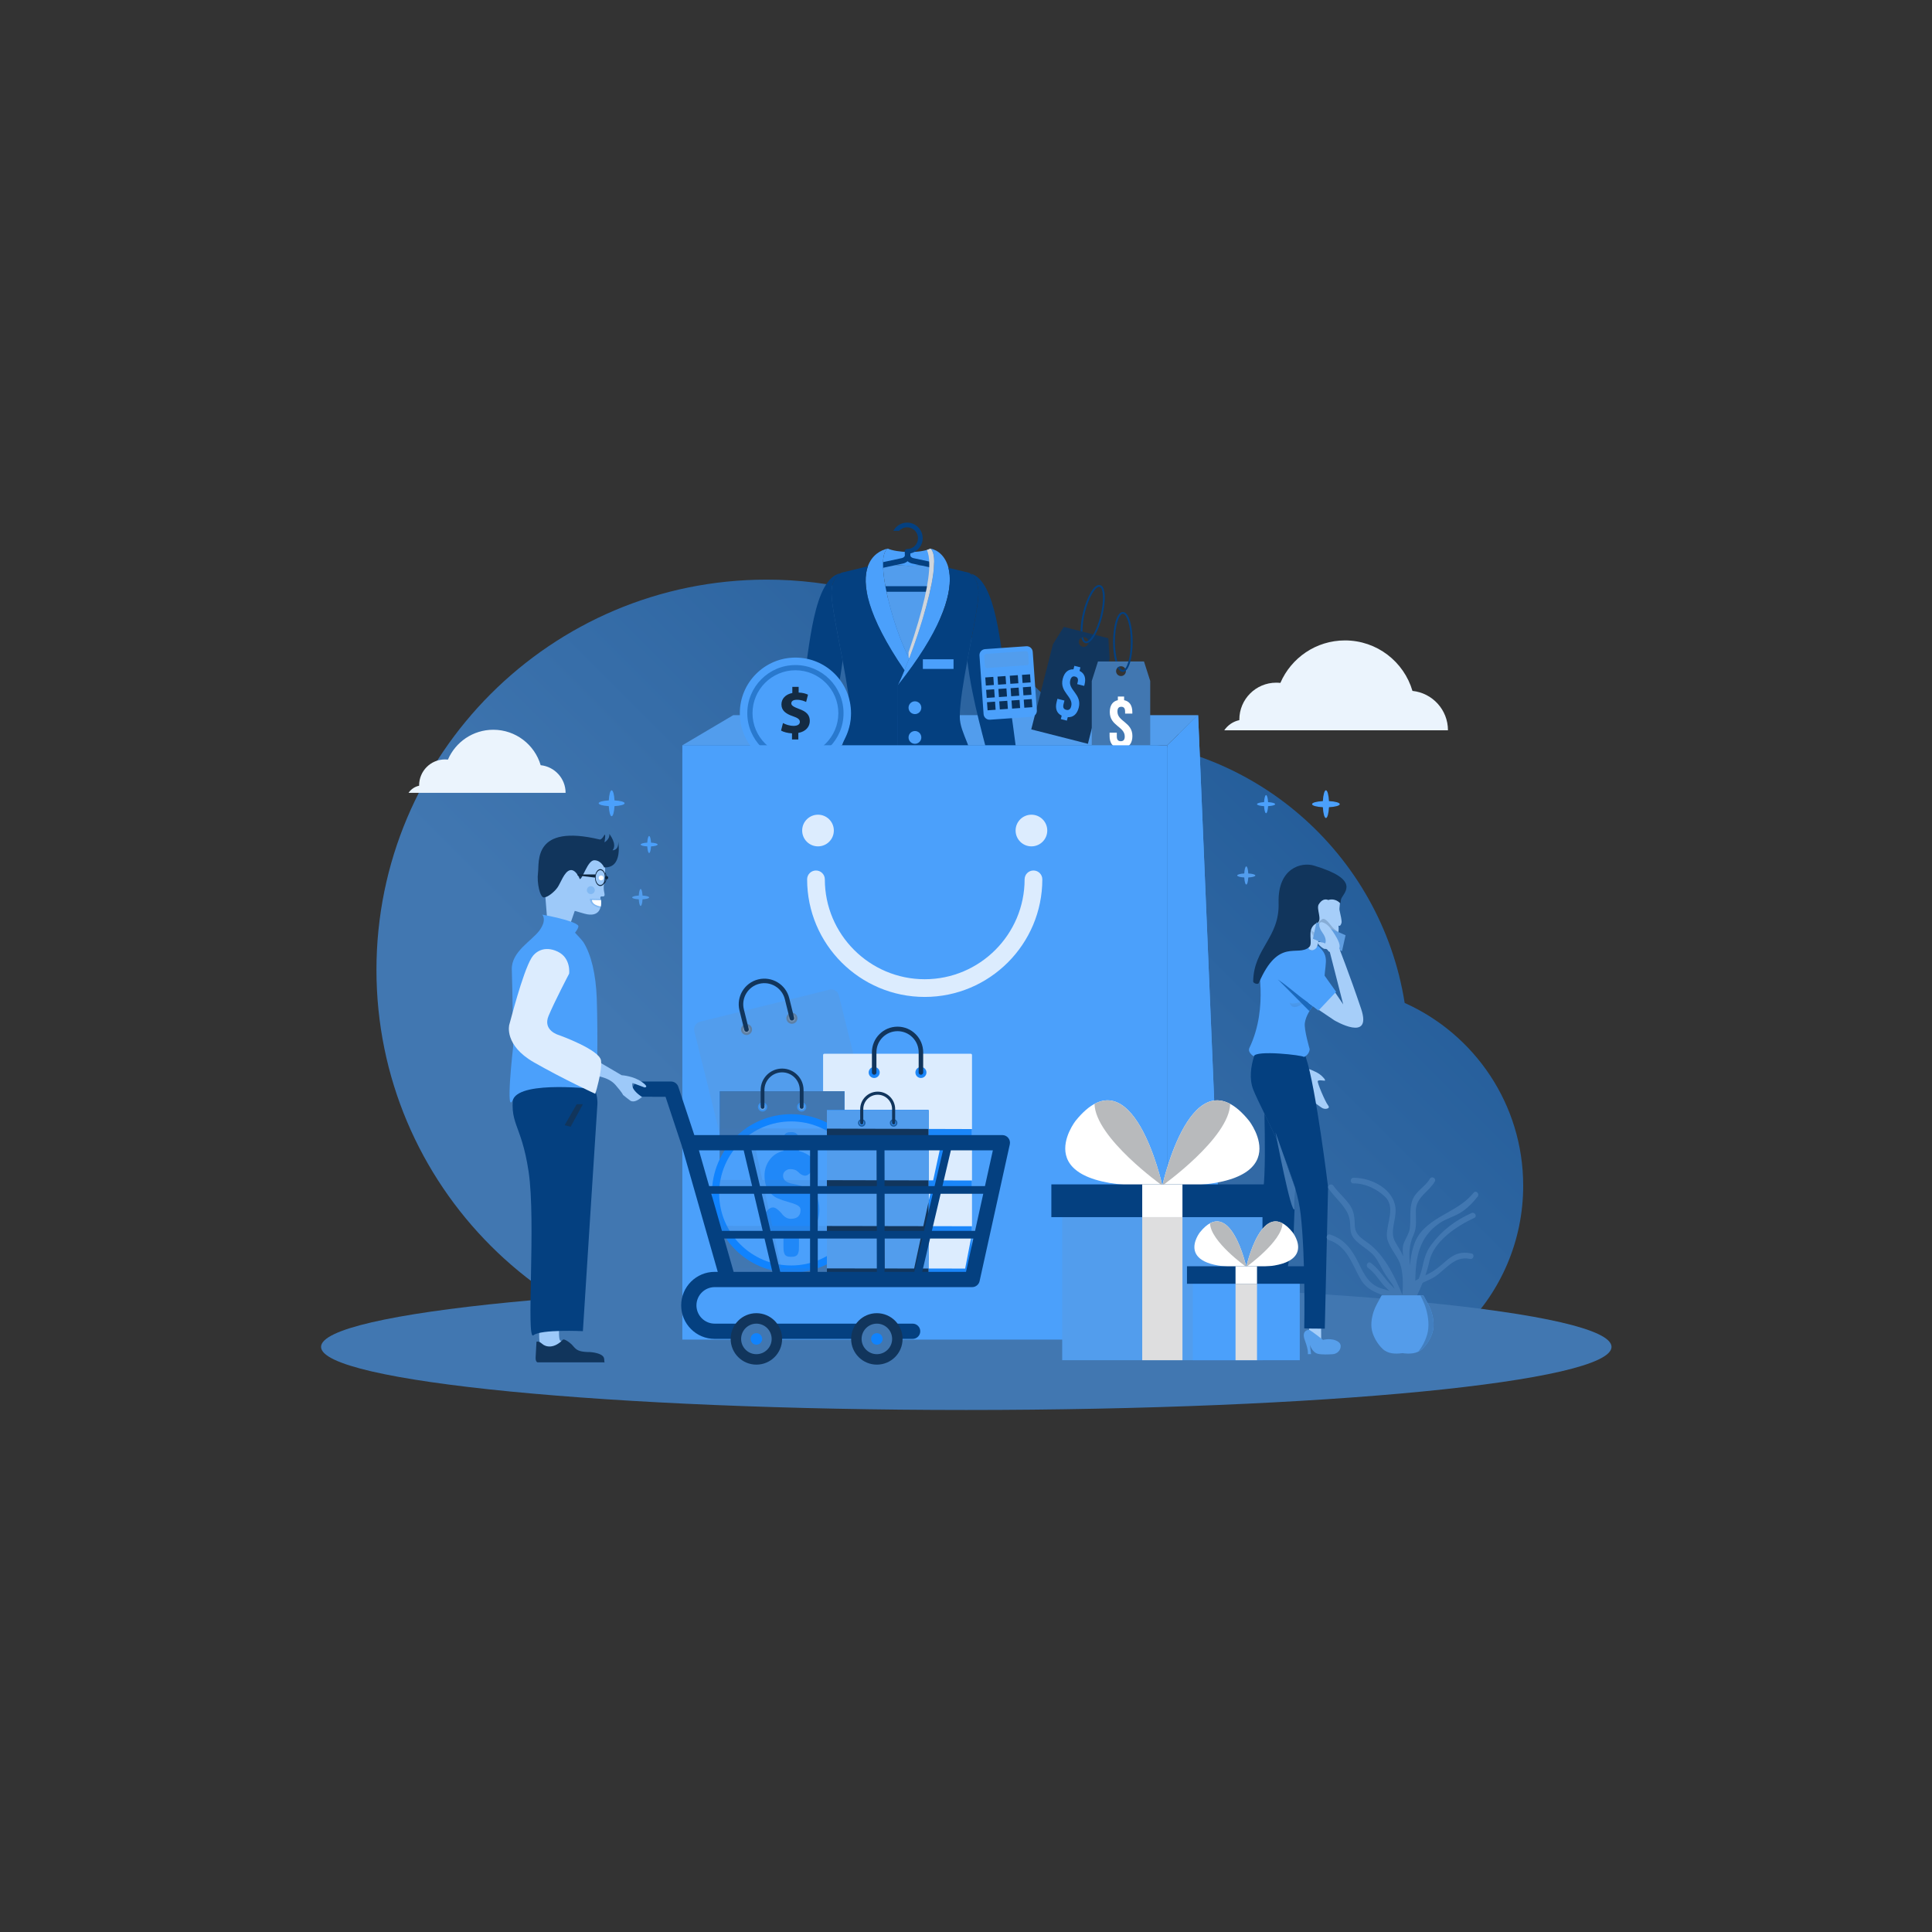 <svg id="SvgjsSvg1001" width="360" height="360" xmlns="http://www.w3.org/2000/svg" version="1.1" xmlns:xlink="http://www.w3.org/1999/xlink" xmlns:svgjs="http://svgjs.com/svgjs"><rect width="100%" height="100%" fill="#333333" stroke="none"/><defs id="SvgjsDefs1002"></defs><g id="SvgjsG1008" transform="matrix(0.917,0,0,0.917,14.994,14.994)"><svg xmlns="http://www.w3.org/2000/svg" enable-background="new 0 0 5000 5000" viewBox="0 0 5000 5000" width="360" height="360"><linearGradient id="a" x1="1995.584" x2="4787.973" y1="3161.551" y2="369.162" gradientUnits="userSpaceOnUse"><stop offset="0" stop-color="#4177b1" class="stopColor41b193 svgShape"></stop><stop offset="1" stop-color="#044080" class="stopColor045f80 svgShape"></stop></linearGradient><path fill="url(#a)" d="M3737.216,2603.446c-66.511-422.238-431.947-745.124-872.859-745.124
		c-13.197,0-26.309,0.421-39.348,1c-200.385-273.129-523.534-450.571-888.275-450.571
		c-608.292,0-1101.383,493.084-1101.383,1101.345c0,608.286,493.091,1101.37,1101.383,1101.37
		c133.375,0,261.139-23.711,379.451-67.12c117.458,87.843,263.274,139.827,421.189,139.827c119.007,0,231.037-29.639,329.321-81.757
		c34.883-8.154,68.999-18.278,102.163-30.45c94.234,70.506,211.253,112.207,337.993,112.207
		c312.026,0,564.895-252.93,564.895-564.949C4071.745,2889.321,3934.333,2691.631,3737.216,2603.446z"></path><path fill="#4177b1" d="M4321.003,3574.088c0-98.357-815.288-178.095-1820.997-178.095
		c-1005.721,0-1821.01,79.739-1821.01,178.095c0,98.364,815.289,178.101,1821.01,178.101
		C3505.715,3752.189,4321.003,3672.451,4321.003,3574.088z" class="color41b193 svgShape"></path><polygon fill="#529ded" points="1698.622 1876.239 1842.279 1791.281 3154.244 1791.281 3066.743 1876.239" class="colored6d52 svgShape"></polygon><path fill="#529ded" d="M2409.089,1362.115c-1.305,62.949-36.347,179.931-70.219,268.64
				c-35.567-67.041-75.585-201.569-73.853-269.824C2303.365,1371.556,2368.18,1373.209,2409.089,1362.115z" class="colored6d52 svgShape"></path><path fill="#4ba0fb" d="M2409.089,1362.115c-40.909,11.094-105.724,9.44-144.072-1.183
				c0.524-20.113,4.61-34.438,13.404-39.811c25.883,11.856,92.454,13.899,120.385-0.079
				C2406.442,1327.39,2409.516,1342.027,2409.089,1362.115z" class="colorfbc14b svgShape"></path><path fill="#044080" d="M2256.675,1427.296c0.439,1.494,0.915,2.988,1.366,4.538c0.5,1.756,0.939,3.543,1.39,5.3
				c0.415,1.884,0.842,3.854,1.122,5.793h83.331c1.232-5.348,2.366-10.544,3.622-15.63H2256.675z M2256.675,1427.296
				c0.439,1.494,0.915,2.988,1.366,4.538c0.5,1.756,0.939,3.543,1.39,5.3c0.415,1.884,0.842,3.854,1.122,5.793h83.331
				c1.232-5.348,2.366-10.544,3.622-15.63H2256.675z M2256.675,1427.296c0.439,1.494,0.915,2.988,1.366,4.538
				c0.5,1.756,0.939,3.543,1.39,5.3c0.415,1.884,0.842,3.854,1.122,5.793h83.331c1.232-5.348,2.366-10.544,3.622-15.63H2256.675z
				 M2418.908,1362.695l-9.758-2.074h-0.085l-13.661-2.939l-45.093-9.703c-5.062-1.128-8.185-5.086-8.185-6.849v-6.239
				c4.123-0.921,8.185-2.415,11.856-4.512c13.673-7.343,22.979-21.876,22.979-38.555c0-24.211-19.747-44.013-43.958-44.013
				c-16.795,0-31.396,9.44-38.738,23.235h16.124c5.61-6.111,13.697-9.886,22.613-9.886c16.917,0,30.712,13.74,30.712,30.663
				c0,16.734-13.453,30.426-30.139,30.657h-1.623c-3.208,0.476-5.586,3.098-5.586,6.403v6.501c0,0,0.122,0,0.183,0v5.745
				c0,1.763-3.171,5.721-8.319,6.849l-53.167,11.435l-15.295,3.281l-17.784,3.751h-0.049l-6.452,1.36v75.122h216.498v-75.305
				L2418.908,1362.695z M2426.506,1427.296h-185.603v-46.77l15.039-3.171v-0.079l9.258-1.939l36.274-7.764h0.049l19.99-4.305
				c0.732-0.183,1.464-0.39,2.098-0.573c4.122-1.263,7.757-3.281,10.673-5.928c0.865,0.786,1.756,1.494,2.756,2.146
				c2.354,1.628,5.086,2.86,7.916,3.781c0.744,0.183,1.476,0.39,2.184,0.573l24.076,5.141l24.26,5.22l12.807,2.727h0.073
				l18.149,3.909V1427.296z M2256.675,1427.296c0.439,1.494,0.915,2.988,1.366,4.538c0.5,1.756,0.939,3.543,1.39,5.3
				c0.415,1.884,0.842,3.854,1.122,5.793h83.331c1.232-5.348,2.366-10.544,3.622-15.63H2256.675z M2256.675,1427.296
				c0.439,1.494,0.915,2.988,1.366,4.538c0.5,1.756,0.939,3.543,1.39,5.3c0.415,1.884,0.842,3.854,1.122,5.793h83.331
				c1.232-5.348,2.366-10.544,3.622-15.63H2256.675z M2256.675,1427.296c0.439,1.494,0.915,2.988,1.366,4.538
				c0.5,1.756,0.939,3.543,1.39,5.3c0.415,1.884,0.842,3.854,1.122,5.793h83.331c1.232-5.348,2.366-10.544,3.622-15.63H2256.675z" class="color045f80 svgShape"></path><path fill="#4ba0fb" d="M2338.871,1630.756c-4.562,11.831-9.038,23.216-13.392,33.865
				c-106.895-156.433-120.58-245.246-103.248-293.455c11.233-31.608,35.859-45.745,56.191-50.045
				c-8.794,5.373-12.88,19.698-13.404,39.811C2263.285,1429.187,2303.304,1563.714,2338.871,1630.756z" class="colorfbc14b svgShape"></path><path fill="#4ba0fb" d="M2347.396,1653.076c-4.903,6.873-10.063,13.88-15.417,21.01
				c-7.769,10.495-16.051,21.223-24.845,32.267v-0.237c5.72-11.887,11.917-25.913,18.344-41.495
				c4.354-10.648,8.831-22.034,13.392-33.865c33.872-88.709,68.914-205.691,70.219-268.64c0.427-20.089-2.647-34.725-10.282-41.074
				c20.905,4.037,42.263,21.217,50.837,54.32C2462.963,1426.534,2445.473,1515.792,2347.396,1653.076z" class="colorfbc14b svgShape"></path><path fill="#044080" d="M2327.284,1977.822c-4.647,1.653-8.294,1.366-8.294,1.366s-187.566,6.318-187.566-9.471
				c0-85.691,41.47-125.349,41.47-174.058c0-36.536-10.355-97.021-21.869-158.421v-0.031
				c-14.722-78.085-31.42-157.635-31.42-191.421c0-36.487,17.515-50.593,25.309-55.027c2.257-1.286,3.671-1.787,3.671-1.787
				l73.646-17.808c-17.332,48.209-3.647,137.022,103.248,293.455c-6.428,15.582-12.624,29.608-18.344,41.495
				c-0.073,0.158-0.122,0.39-0.232,0.548c0.11-0.103,0.159-0.207,0.232-0.311v230.921
				C2307.134,1965.601,2318.892,1974.859,2327.284,1977.822z" class="color045f80 svgShape"></path><path fill="#044080" d="M2481.638 1795.66c0 48.709 41.47 88.368 41.47 174.058 0 15.789-187.567 9.471-187.567 9.471s-3.61.287-8.257-1.366c-8.392-2.964-20.15-12.221-20.15-40.549v-230.921c8.794-11.044 17.076-21.771 24.845-32.267 5.354-7.13 10.514-14.137 15.417-21.01 98.076-137.284 115.567-226.542 102.248-277.715l56.363 13.612c0 0 2.708 0 6.245 2.598-1.073-.342-2.208-.604-3.305-.811 2.598 1.439 6.294 4.062 10.026 8.154 7.526 8.16 15.308 22.559 15.308 46.873 0 28.511-11.905 89.6-24.468 154.885-.049.262-.11.525-.134.866-1.146 5.903-2.22 11.855-3.403 17.783-.085.055-.085.128 0 .183-1.208 5.903-2.366 11.807-3.415 17.704v.031c0 .104.024.287.024.366C2491.822 1697.668 2481.638 1757.916 2481.638 1795.66zM2151.024 1637.208v.031c-15.161 119.787-47.85 222.87-70.585 317.056l-74.366-13.85c11.1-79.763 20.223-160.837 34.152-240.392 17.551-96.021 27.968-293.925 104.687-309.293-7.794 4.434-25.309 18.54-25.309 55.027C2119.604 1479.573 2136.302 1559.122 2151.024 1637.208z" class="color045f80 svgShape"></path><path fill="#044080" d="M2647.786,1940.445l-74.341,13.85c-22.771-94.083-55.399-197.062-70.56-316.69
				c1.134-6.032,2.281-12.094,3.391-18.101c-0.085-0.055-0.085-0.128,0-0.183c1.183-5.928,2.256-11.88,3.403-17.783
				c0.024-0.342,0.085-0.604,0.134-0.866c12.563-65.285,24.468-126.373,24.468-154.885c0-24.314-7.782-38.713-15.308-46.873
				c-2.342-3.616-4.647-5.953-6.721-7.343c73.756,20.223,84.087,213.875,101.406,308.482
				C2627.551,1779.608,2636.711,1860.682,2647.786,1940.445z" class="color045f80 svgShape"></path><path fill="#4ba0fb" d="M2373.108 1770.192c0 9.965-8.087 18.07-18.052 18.07-9.965 0-18.039-8.105-18.039-18.07 0-9.941 8.074-18.021 18.039-18.021C2365.021 1752.171 2373.108 1760.252 2373.108 1770.192zM2373.108 1854.047c0 9.996-8.087 18.046-18.052 18.046-9.965 0-18.039-8.05-18.039-18.046 0-9.941 8.074-18.021 18.039-18.021C2365.021 1836.026 2373.108 1844.106 2373.108 1854.047z" class="colorfbc14b svgShape"></path><path fill="#d0d5db" d="M2409.15,1362.219c-1.293,62.925-36.383,179.907-70.243,268.64
					c-0.586-1.177-1.232-2.385-1.842-3.592v-13.222c42.336-124.007,58.753-201.934,58.546-248.783
					c-0.049-17.546-2.489-30.688-6.77-40.263c3.696-1.128,7.111-2.409,9.989-3.879
					C2406.491,1327.494,2409.564,1342.1,2409.15,1362.219z" class="colordbd8d0 svgShape"></path><rect width="86.551" height="27.2" x="2377.438" y="1633.561" fill="#4ba0fb" class="colorfbc14b svgShape"></rect><g fill="#000000" class="color000 svgShape"><path fill="#11355c" d="M2900.972,1574.204l-125.873-32.047l-30.591,49.02l-61.156,240.208l17.016,4.33l125.849,32.048
					l17.003,4.33l61.192-240.185L2900.972,1574.204z M2827.875,1598.129c-7.427-1.891-11.917-9.441-10.001-16.838
					c1.89-7.422,9.416-11.886,16.844-10.02c7.391,1.884,11.88,9.416,9.989,16.838
					C2842.817,1595.53,2835.291,1600.019,2827.875,1598.129z" class="color11405c svgShape"></path><path fill="#044080" d="M2877.627,1424.229c-17.417-4.434-37.53,35.353-47.629,75.012
					c-5.013,19.729-7.611,39.244-7.343,55.002l5.343,1.366c-0.257-15.369,2.098-35.853,7.013-55.082
					c11.514-45.3,31.03-73.939,41.335-71.317c10.307,2.623,13.746,37.116,2.22,82.409c-11.538,45.275-31.053,73.915-41.36,71.267
					c-3.098-0.786-5.903-5.562-7.574-11.935c-1.757,0.207-3.415,0.787-4.904,1.628c2.171,8.788,5.928,13.978,11.221,15.314
					c17.393,4.434,37.506-35.353,47.605-75.012C2893.654,1473.225,2895.021,1428.662,2877.627,1424.229z" class="color045f80 svgShape"></path><path fill="#3e98f9" d="M2802.505,1661.888l2.525-9.886l17.125,4.355l-2.525,9.916
						c14.088,6.818,18.783,20.144,14.173,38.238l-1.049,4.172l-19.808-5.038l1.415-5.507c2.415-9.52-0.476-14.112-7.111-15.789
						c-6.684-1.702-11.404,0.945-13.819,10.465c-6.977,27.382,33.603,39.134,23.919,77.219
						c-4.611,18.046-15.393,27.675-31.005,26.937l-2.464,9.709l-17.125-4.354l2.464-9.709c-14.246-6.873-18.905-20.43-14.294-38.5
						l2.305-9.129l19.808,5.037l-2.671,10.465c-2.416,9.495,0.89,14.002,7.55,15.71c6.66,1.677,11.721-0.683,14.161-10.178
						c6.952-27.406-33.627-39.159-23.919-77.219C2776.697,1670.914,2787.028,1661.394,2802.505,1661.888z" class="colorf9d53e svgShape"></path><g fill="#000000" class="color000 svgShape"><path fill="#4177b1" d="M3001.537,1639.671h-129.886l-17.528,55.057v247.869h17.528h129.886h17.552v-247.869
					L3001.537,1639.671z M2936.588,1680.91c-7.623,0-13.844-6.22-13.844-13.88c0-7.629,6.221-13.819,13.844-13.819
					c7.66,0,13.856,6.19,13.856,13.819C2950.444,1674.689,2944.248,1680.91,2936.588,1680.91z" class="color41b193 svgShape"></path><path fill="#044080" d="M2941.893,1500.107c-17.941,0-27.626,43.512-27.626,84.434c0,20.381,2.305,39.897,6.452,55.13
					h5.489c-4.013-14.819-6.794-35.274-6.794-55.13c0-46.715,11.856-79.293,22.479-79.293c10.624,0,22.479,32.578,22.479,79.293
					c0,46.739-11.855,79.293-22.479,79.293c-3.207,0-7.11-3.933-10.306-9.708c-1.634,0.658-3.098,1.604-4.354,2.781
					c4.269,8.001,9.196,12.093,14.66,12.093c17.967,0,27.615-43.513,27.615-84.458
					C2969.508,1543.619,2959.86,1500.107,2941.893,1500.107z" class="color045f80 svgShape"></path><path fill="#ffffff" d="M2927.757,1748.945v-10.203h17.673v10.203c15.296,3.147,23.187,14.923,23.187,33.572v4.33
						h-20.43v-5.69c0-9.813-3.939-13.563-10.806-13.563c-6.879,0-10.807,3.751-10.807,13.563c0,28.248,42.226,29.639,42.226,68.901
						c0,18.649-8.074,30.639-23.37,33.786v10.02h-17.673v-10.02c-15.503-3.147-23.345-15.137-23.345-33.786v-9.417h20.406v10.807
						c0,9.813,4.329,13.35,11.196,13.35s11.197-3.537,11.197-13.35c0-28.273-42.226-29.663-42.226-68.932
						C2904.986,1764.082,2912.645,1752.275,2927.757,1748.945z" class="colorfff svgShape"></path></g></g><g fill="#000000" class="color000 svgShape"><path fill="#4ba0fb" d="M2174.686,1785.67c0,86.66-70.243,156.903-156.915,156.903
					c-86.661,0-156.927-70.243-156.927-156.903c0-86.666,70.267-156.909,156.927-156.909
					C2104.443,1628.761,2174.686,1699.004,2174.686,1785.67z" class="colorfbc14b svgShape"></path><circle cx="2017.771" cy="1785.67" r="128.472" fill="#4ba0fb" transform="rotate(-45.001 2017.76 1785.702)" class="colorfbc14b svgShape"></circle><path fill="#2979ce" d="M2017.771,1921.485c-74.878,0-135.815-60.931-135.815-135.814
						c0-74.89,60.937-135.82,135.815-135.82c74.89,0,135.79,60.93,135.79,135.82
						C2153.561,1860.554,2092.661,1921.485,2017.771,1921.485z M2017.771,1664.541c-66.804,0-121.117,54.32-121.117,121.129
						c0,66.779,54.314,121.123,121.117,121.123c66.791,0,121.129-54.344,121.129-121.123
						C2138.9,1718.861,2084.562,1664.541,2017.771,1664.541z" class="colorce7829 svgShape"></path><g fill="#000000" class="color000 svgShape"><path fill="#142b43" d="M2008.123,1859.896v-17.308c-12.173-0.531-24.003-3.806-30.919-7.794l5.476-21.296
						c7.636,4.171,18.357,8.001,30.188,8.001c10.368,0,17.442-3.989,17.442-11.282c0-6.898-5.794-11.276-19.272-15.813
						c-19.466-6.562-32.736-15.661-32.736-33.31c0-16.003,11.258-28.541,30.736-32.395v-17.259h17.845v15.996
						c12.16,0.555,20.345,3.098,26.358,6.007l-5.269,20.564c-4.72-1.994-13.087-6.159-26.212-6.159
						c-11.831,0-15.624,5.062-15.624,10.172c0,5.983,6.342,9.813,21.82,15.637c21.662,7.63,30.371,17.625,30.371,34.018
						c0,16.185-11.441,30.004-32.371,33.651v18.57H2008.123z" class="color142743 svgShape"></path></g></g><rect width="1368.12" height="1677.339" x="1698.622" y="1876.239" fill="#4ba0fb" class="colorfbc14b svgShape"></rect><g fill="#000000" class="color000 svgShape"><path fill="#dcecfe" d="M2126.178 2116.839c0 24.681-19.979 44.696-44.665 44.696-24.687 0-44.69-20.015-44.69-44.696 0-24.657 20.004-44.666 44.69-44.666C2106.199 2072.173 2126.178 2092.182 2126.178 2116.839zM2728.543 2116.839c0 24.681-20.015 44.696-44.702 44.696-24.651 0-44.666-20.015-44.666-44.696 0-24.657 20.015-44.666 44.666-44.666C2708.527 2072.173 2728.543 2092.182 2728.543 2116.839z" class="coloredfedc svgShape"></path></g><path fill="#dcecfe" d="M2382.683,2586.504c-183.005,0-331.883-148.877-331.883-331.881
			c0-13.795,11.173-24.974,24.992-24.974c13.795,0,24.979,11.179,24.979,24.974c0,155.433,126.471,281.91,281.911,281.91
			c155.427,0,281.91-126.477,281.91-281.91c0-13.795,11.173-24.974,24.992-24.974c13.795,0,25.004,11.179,25.004,24.974
			C2714.589,2437.628,2565.687,2586.504,2382.683,2586.504z" class="coloredfedc svgShape"></path><polygon fill="#4ba0fb" points="3066.743 3553.579 3144.853 3462.461 3222.963 3437.462 3154.244 1791.281 3066.743 1876.239" class="colorfbc14b svgShape"></polygon><polygon fill="#4ba0fb" points="3222.963 3437.462 3144.853 3462.461 3099.37 1844.496 3154.244 1791.281" class="colorfbc14b svgShape"></polygon><g fill="#000000" class="color000 svgShape"><path fill="#4ba0fb" d="M2552.99,1604.897c-9.342,0.653-16.417,8.782-15.77,18.119l11.599,165.325
					c0.658,9.337,8.781,16.423,18.125,15.765l116.434-8.185c9.33-0.653,16.393-8.788,15.758-18.124l-11.624-165.326
					c-0.647-9.337-8.782-16.393-18.088-15.734L2552.99,1604.897z" class="colorfbc14b svgShape"></path><path fill="#529ded" d="M2556.478,1618.351c-3.549,0.262-6.171,3.306-5.927,6.794l1.891,27.12
							c0.256,3.489,3.305,6.135,6.793,5.903l111.396-7.818c3.513-0.262,6.16-3.305,5.892-6.794l-1.879-27.12
							c-0.244-3.488-3.281-6.135-6.83-5.903L2556.478,1618.351z" class="colored6d52 svgShape"></path><polygon fill="#093059" points="2577.885 1706.06 2555.222 1707.664 2553.588 1684.843 2576.275 1683.24" class="color093959 svgShape"></polygon><rect width="22.719" height="22.874" x="2588.931" y="1681.601" fill="#093059" transform="rotate(-4.052 2600.755 1693.56)" class="color093959 svgShape"></rect><polygon fill="#093059" points="2646.993 1701.236 2624.307 1702.81 2622.708 1679.989 2645.395 1678.391" class="color093959 svgShape"></polygon><polygon fill="#093059" points="2681.535 1698.797 2658.873 1700.394 2657.251 1677.549 2679.938 1675.976" class="color093959 svgShape"></polygon><g fill="#000000" class="color000 svgShape"><polygon fill="#093059" points="2580.324 1741.023 2557.649 1742.597 2556.052 1719.806 2578.714 1718.208" class="color093959 svgShape"></polygon><polygon fill="#093059" points="2614.891 1738.614 2592.204 1740.187 2590.63 1717.367 2613.292 1715.794" class="color093959 svgShape"></polygon><rect width="22.718" height="22.877" x="2625.943" y="1714.125" fill="#093059" transform="rotate(-4.031 2638.989 1726.588)" class="color093959 svgShape"></rect><polygon fill="#093059" points="2683.999 1733.76 2661.312 1735.333 2659.715 1712.537 2682.401 1710.915" class="color093959 svgShape"></polygon></g><g fill="#000000" class="color000 svgShape"><polygon fill="#093059" points="2582.787 1775.986 2560.089 1777.566 2558.491 1754.745 2581.177 1753.141" class="color093959 svgShape"></polygon><rect width="22.719" height="22.874" x="2593.841" y="1751.503" fill="#093059" transform="rotate(-4.052 2604.502 1762.749)" class="color093959 svgShape"></rect><polygon fill="#093059" points="2651.896 1771.138 2629.234 1772.735 2627.612 1749.89 2650.274 1748.317" class="color093959 svgShape"></polygon><polygon fill="#093059" points="2686.438 1768.722 2663.752 1770.296 2662.154 1747.475 2684.84 1745.877" class="color093959 svgShape"></polygon></g></g><g fill="#000000" class="color000 svgShape"><path fill="#a6cef9" d="M3402.345,2553.584c-2.171,9.099-4.269,19.094-6.245,30.164
								c-14.978,83.727,59.314,206.923,59.314,206.923l-32.323,25.364c-93.612-119.263-93.661-215.577-86.367-278.032
								C3357.631,2546.632,3379.817,2552.036,3402.345,2553.584z" class="colorf9a6a6 svgShape"></path><path fill="#a6cef9" d="M3450.975,2788.756l1.231-0.104c6.879-0.604,13.819,0.5,20.271,3.226
								c7.77,3.305,18.052,8.001,23.614,11.88c9.733,6.769,20.662,19.125,14.953,19.046c-5.745-0.08-17.295-2.806-19.125,1.256
								c-1.842,4.092,20.564,57.577,29.224,68.59c4.318,5.507,1.147,8.026-3.184,9.154c-5.244,1.415-10.965,0.079-15.6-3.092
								c-12.855-8.819-43.202-30.584-58.473-50.051c-19.723-25.126-21.345-34.304-21.345-34.304L3450.975,2788.756z" class="colorf9a6a6 svgShape"></path><polygon fill="#a6cef9" points="3398.906 2791.354 3408.907 2804.1 3446.413 2774.644 3440.583 2758.647" class="colorf9a6a6 svgShape"></polygon><path fill="#a6cef9" d="M3405.053,2782.963c0,7.471,6.086,13.557,13.587,13.557c7.526,0,13.576-6.086,13.576-13.557
							c0-7.532-6.05-13.588-13.576-13.588C3411.139,2769.375,3405.053,2775.431,3405.053,2782.963z" class="colorf9a6a6 svgShape"></path><linearGradient id="b" x1="1380.454" x2="1474.872" y1="2497.59" y2="2497.59" gradientTransform="matrix(-1 0 0 1 4808.975 0)" gradientUnits="userSpaceOnUse"><stop offset=".186" stop-color="#509def" class="stopColor5098ef svgShape"></stop><stop offset="1" stop-color="#3887dc" class="stopColor38c7dc svgShape"></stop></linearGradient><path fill="url(#b)" d="M3428.52,2470.803l-16.527,89.758h-77.891v-97.076
						C3334.102,2463.485,3362.583,2393.901,3428.52,2470.803z"></path><polygon fill="#a6cef9" points="3367.168 3498.917 3368.718 3489.056 3334.468 3489.056 3331.846 3498.917 3329.065 3539.021 3351.093 3548.62 3358.411 3554.39" class="colorf9a6a6 svgShape"></polygon><polygon fill="#a6cef9" points="3501.385 3522.683 3501.019 3489.056 3467.392 3489.056 3467.392 3522.391 3467.392 3522.683 3467.392 3543.01 3484.529 3554.39 3501.654 3554.39" class="colorf9a6a6 svgShape"></polygon><path fill="#044080" d="M3428.52,3127.09l-4.952,136.577l-46.825,243.721h-9.575h-35.322h-7.684
						c0,0,4.793-305.859,14.295-379.957c5.428-42.019,4.696-137.26,2.964-211.619
						C3369.425,2973.542,3407.126,3052.413,3428.52,3127.09z" class="color045f80 svgShape"></path><path fill="#044080" d="M3458.561,2757.678c-1.659-4.91-3.184-9.051-4.805-12.569
						c-29.297-64.523-129.594-21.503-129.594-21.503s-6.672,13.008-12.539,32.182c-7.769,25.101-14.014,60.876-1.817,92.063
						c5.879,15.082,17.527,38.848,31.615,67.962c28.004,57.729,65.706,136.601,87.099,211.277
						c7.159,24.84,12.49,49.124,15.112,72.079c13.819,121.544,10.392,307.982,10.124,322.594l13.636,0.628l33.993,0.292h10.392
						l9.282-399.502C3521.059,3123.181,3487.018,2842.606,3458.561,2757.678z" class="color045f80 svgShape"></path><path fill="#a6cef9" d="M3484.493,2380.6l19.515,3.671l-2.781,12.276l-10.099,44.617l-3.83,16.709
						c0,0-10.88-2.073-21.138-4.25c-4.512-0.97-8.867-1.994-12.173-2.884c-3.489-0.866-5.843-1.653-5.843-1.995
						c0-1.732,19.064-71.341,19.064-71.341l4.879,0.86L3484.493,2380.6z" class="colorf9a6a6 svgShape"></path><path fill="#4ba0fb" d="M3311.306,2754.056c-7.928-4.72-16.759-14.454-12.465-23.394
						c56.497-117.378,19.515-246.85,25.321-245.795c93.979-121.154,144.828-30.639,146.219-30.352
						c9.392,1.915,18.625-3.982,20.747-13.35l0,0c40.604,33.706,16.087,53.588,20.149,113.628
						c1.622,24.156-50.313,63.473-55.863,105.626c-2.476,18.491,13.709,73.359,13.709,73.359
						c-0.708,10.178-7.318,18.704-16.369,22.089C3451.207,2751.171,3316.941,2735.589,3311.306,2754.056z" class="colorfbc14b svgShape"></path><linearGradient id="c" x1="1359.616" x2="1359.616" y1="2575.116" y2="2660.085" gradientTransform="matrix(-1 0 0 1 4808.975 0)" gradientUnits="userSpaceOnUse"><stop offset=".186" stop-color="#509def" class="stopColor5098ef svgShape"></stop><stop offset="1" stop-color="#3887dc" class="stopColor38c7dc svgShape"></stop></linearGradient><path fill="url(#c)" d="M3486.725,2599.934l-5.818,7.921c0,0-21.979,14.057-29.297-3.939
						c0,0-33.42,27.205-39.616-3.958c0,0-0.366,7.947,20.223,3.672c20.601-4.275,23.199-12.221,23.199-12.221
						S3456.195,2607.252,3486.725,2599.934z"></path><path fill="#2f94ff" d="M3472.088,2378.264l12.405,2.335c-2.781,1.312-4.842,2.439-6.392,4.355
						c-3.573-2.073-5.769-3.385-5.769-3.385S3472.246,2380.368,3472.088,2378.264z" class="color552fff svgShape"></path><path fill="#a6cef9" d="M3472.088,2394.633c-1.049-20.564-1.488-113.073,73.341-93.247c0,0,6.927,2.812,9.184,15.924
						c0.781,4.695-2.549,18.625-1.208,24.632c3.244,14.581,6.952,30.474,5.586,35.384c-3.39,12.484-8.55,7.709-8.55,7.709
						s4.72,36.957-15.381,41.183c-8.781,1.757-21.918-3.281-33.835-9.574c-9.233-4.83-17.747-10.258-23.125-13.929
						c-3.573-2.543-5.769-4.092-5.769-4.092S3472.246,2397.151,3472.088,2394.633z" class="colorf9a6a6 svgShape"></path><path fill="#4177b1" d="M3426.446,3184.715l2.074-57.625l-55.948-158.69
						C3372.572,2968.4,3417.958,3207.505,3426.446,3184.715z" class="color41b193 svgShape"></path><path fill="#579feb" d="M3468.648 3526.403c-1.573-.811-24.26-.287-13.136 29.169 11.173 29.456 8.294 39.055 8.294 39.055h9.233l-3.184-26.309c0 0 5.928 21.43 22.748 25.419 10.441 2.464 28.931 1.86 41.336 1.018 10.514-.677 19.857-7.812 22.187-18.07 1.341-6.007.341-12.459-6.77-17.204-17.808-11.935-42.568-5.092-42.568-5.092S3475.894 3530.154 3468.648 3526.403zM3325.491 3526.403c-1.597-.811-24.284-.287-13.185 29.169 11.221 29.456 8.331 39.055 8.331 39.055h9.233l-3.171-26.309c0 0 5.903 21.43 22.711 25.419 10.441 2.464 28.931 1.86 41.397 1.018 10.465-.677 19.833-7.812 22.137-18.07 1.366-6.007.366-12.459-6.769-17.204-17.807-11.935-42.543-5.092-42.543-5.092S3332.737 3530.154 3325.491 3526.403z" class="coloreba057 svgShape"></path><path fill="#91b8e2" d="M3493.628,2430.23c0,0-22.93-24.108-24.003-34.152l27.541,18.387L3493.628,2430.23z" class="colore29191 svgShape"></path><path fill="#11355c" d="M3381.415,2321.011c-2.891-98.912,64.888-115.646,99.516-105.285
						c131.07,39.287,86.502,74.439,77.72,92.667c-2.781,5.848-1.257,15.813-4.037,13.087c-15.82-15.557-32.761-8.55-32.761-8.55
						c-9.843-4.013-19.076-0.525-27.078,12.093c-8.074,12.691,11.49,44.903-4.586,52.905c-2.171,1.128-4.172,1.652-5.696,2.671
						c-25.065,17.394-4.196,54.429-17.015,65.444c-33.054,28.352-86.172-28.407-141.827,101.01
						c-2.329,5.458-16.076,0.921-16.002-4.172C3311.172,2448.562,3384.379,2419.948,3381.415,2321.011z" class="color11405c svgShape"></path><linearGradient id="d" x1="3085.305" x2="3350.971" y1="2644.271" y2="2675.495" gradientTransform="translate(879.883)" gradientUnits="userSpaceOnUse"><stop offset=".186" stop-color="#1b69bc" class="stopColor1b75bc svgShape"></stop><stop offset="1" stop-color="#3887dc" class="stopColor38c7dc svgShape"></stop></linearGradient><polygon fill="url(#d)" points="3390.807 2535.985 3379.817 2537.613 3468.392 2626.657 3477.309 2612.283"></polygon><path fill="#87add6" d="M3548.307,2408.458l2.049-4.934c0,0-9.367-5.427-16.393-13.063
						c-7.025-7.629-20.747-29.56-29.955-23.211c-9.234,6.373-14.161,14.375-14.161,14.375L3548.307,2408.458z" class="colord68787 svgShape"></path><g fill="#000000" class="color000 svgShape"><polygon fill="#5f9de0" points="3488.225 2376.013 3478.284 2422.253 3560.383 2457.191 3570.396 2412.391" class="colore0e05f svgShape"></polygon><path fill="#a6cef9" d="M3510.704,2450.843c-6.221-1.208-25.895-19.04-16.234-19.46
							c9.624-0.396,18.454,4.116,18.454,4.116s6.452-10.965-7.757-30.425c-14.185-19.436-10.417-32.737,0.817-28.932
							c11.221,3.806,18.954,10.044,34.639,35.256c15.661,25.205,15.978,36.981,8.026,41.519c-9.33,5.324-22.942,10.465-27.321,3.385
							C3516.973,2449.214,3513.643,2451.397,3510.704,2450.843z" class="colorf9a6a6 svgShape"></path></g><path fill="#a6cef9" d="M3465.477,2603.16l73.073,49.234c0,0,108.285,64.309,75.707-32.554
						c-32.554-96.893-64.425-177.467-64.425-177.467l-25.492,10.965l39.445,154.281l-31.737-47.057
						C3532.049,2560.561,3456.83,2562.897,3465.477,2603.16z" class="colorf9a6a6 svgShape"></path><path fill="#4ba0fb" d="M3543.746,2571.996l-49.959,52.983c0,0-6.587-5.061-16.478-12.697
						c-4.952-3.824-10.697-8.257-16.893-13.032c-31.762-22.559-51.301-42.098-80.599-61.638
						c19.515-29.328,39.055-78.165,87.917-68.383c19.54,9.758,29.273,39.055,43.067,56.576c4.354,6.221,8.612,12.148,12.515,17.631
						C3535.037,2559.799,3543.746,2571.996,3543.746,2571.996z" class="colorfbc14b svgShape"></path><g fill="#000000" class="color000 svgShape"><path fill="#ffffff" d="M3298.219,2936.243c0,0,153.708,196.068-244.905,182.687
							C3053.314,3118.93,3137.01,2735.93,3298.219,2936.243z" class="colorfff svgShape"></path><path fill="#b8babc" d="M3244.735,2888.376c-2.306,96.106-191.421,230.554-191.421,230.554
							S3118.543,2820.572,3244.735,2888.376z" class="colorb8bcbc svgShape"></path><path fill="#ffffff" d="M2808.385,2936.243c0,0-153.658,196.068,244.929,182.687
							C3053.314,3118.93,2969.642,2735.93,2808.385,2936.243z" class="colorfff svgShape"></path><path fill="#b8babc" d="M2861.893,2888.376c2.305,96.106,191.421,230.554,191.421,230.554
							S2988.108,2820.572,2861.893,2888.376z" class="colorb8bcbc svgShape"></path><g fill="#000000" class="color000 svgShape"><rect width="565.236" height="449.992" x="2770.696" y="3161.736" fill="#529ded" class="colored6d52 svgShape"></rect><rect width="113.542" height="449.992" x="2996.524" y="3161.736" fill="#dededf" class="colordfdfde svgShape"></rect><rect width="626.49" height="92.436" x="2740.081" y="3115.521" fill="#044080" class="color045f80 svgShape"></rect></g><rect width="113.542" height="92.436" x="2996.524" y="3115.521" fill="#ffffff" class="colorfff svgShape"></rect></g><g fill="#000000" class="color000 svgShape"><path fill="#ffffff" d="M3420.994,3250.842c0,0,82.123,104.73-130.825,97.594
							C3290.169,3348.436,3334.883,3143.824,3420.994,3250.842z" class="colorfff svgShape"></path><path fill="#b8babc" d="M3392.429,3225.265c-1.232,51.331-102.26,123.172-102.26,123.172
							S3325.028,3189.045,3392.429,3225.265z" class="colorb8bcbc svgShape"></path><path fill="#ffffff" d="M3159.306,3250.842c0,0-82.098,104.73,130.863,97.594
							C3290.169,3348.436,3245.467,3143.824,3159.306,3250.842z" class="colorfff svgShape"></path><path fill="#b8babc" d="M3187.896,3225.265c1.232,51.331,102.273,123.172,102.273,123.172
							S3255.309,3189.045,3187.896,3225.265z" class="colorb8bcbc svgShape"></path><g fill="#000000" class="color000 svgShape"><rect width="301.988" height="240.416" x="3139.181" y="3371.312" fill="#4ba0fb" class="colorfbc14b svgShape"></rect><rect width="60.644" height="240.416" x="3259.847" y="3371.312" fill="#dededf" class="colordfdfde svgShape"></rect><rect width="334.711" height="49.392" x="3122.825" y="3346.6" fill="#044080" class="color045f80 svgShape"></rect></g><rect width="60.644" height="49.392" x="3259.847" y="3346.6" fill="#ffffff" class="colorfff svgShape"></rect></g><path fill="#4ba0fb" d="M3475.845,2042.425c0-4.22,13.039-7.733,30.505-8.63c0.865-17.442,4.403-30.505,8.599-30.505
				c4.22,0,7.733,13.063,8.635,30.505c17.405,0.897,30.468,4.409,30.468,8.63c0,4.201-13.063,7.738-30.468,8.605
				c-0.903,17.442-4.415,30.505-8.635,30.505c-4.196,0-7.733-13.063-8.599-30.505
				C3488.884,2050.163,3475.845,2046.626,3475.845,2042.425z" class="colorfbc14b svgShape"></path><path fill="#529ded" d="M3264.567,2243.682c0-2.75,8.55-5.062,19.979-5.635c0.585-11.411,2.866-19.96,5.623-19.96
				c2.781,0,5.062,8.55,5.659,19.96c11.38,0.573,19.93,2.884,19.93,5.635c0,2.757-8.55,5.038-19.93,5.641
				c-0.597,11.411-2.878,19.961-5.659,19.961c-2.757,0-5.038-8.55-5.623-19.961
				C3273.117,2248.72,3264.567,2246.438,3264.567,2243.682z" class="colored6d52 svgShape"></path><path fill="#4ba0fb" d="M3320.49,2042.425c0-2.781,8.551-5.062,19.954-5.666c0.573-11.41,2.891-19.93,5.611-19.93
				c2.781,0,5.086,8.52,5.672,19.93c11.405,0.604,19.954,2.885,19.954,5.666c0,2.756-8.55,5.037-19.954,5.641
				c-0.586,11.41-2.891,19.936-5.672,19.936c-2.72,0-5.038-8.526-5.611-19.936C3329.041,2047.462,3320.49,2045.181,3320.49,2042.425
				z" class="colorfbc14b svgShape"></path></g><g fill="#000000" class="color000 svgShape"><path fill="#529ded" d="M1876.736,3265.264l407.87-101.089l-144.255-582.056
									c-2.915-11.855-14.93-19.064-26.76-16.131l-365.009,90.49c-11.855,2.915-19.064,14.898-16.124,26.755L1876.736,3265.264z" class="colored6d52 svgShape"></path><path fill="#5d80a6" d="M1992.706,2650.448c2.062,8.367,10.514,13.459,18.881,11.385
											c8.343-2.073,13.453-10.544,11.356-18.887c-2.049-8.367-10.514-13.429-18.832-11.38
											C1995.743,2633.634,1990.632,2642.111,1992.706,2650.448z" class="color8d5da6 svgShape"></path><path fill="#7794b4" d="M1998.256,2649.088c1.293,5.293,6.671,8.519,11.941,7.208
											c5.33-1.336,8.55-6.684,7.233-11.984c-1.281-5.3-6.66-8.526-11.978-7.214
											C2000.122,2638.409,1996.926,2643.788,1998.256,2649.088z" class="colora777b4 svgShape"></path><path fill="#5d80a6" d="M1864.697,2682.184c2.05,8.343,10.502,13.46,18.833,11.361
											c8.343-2.049,13.465-10.52,11.392-18.863c-2.073-8.336-10.526-13.429-18.893-11.355
											C1867.722,2665.401,1862.6,2673.817,1864.697,2682.184z" class="color8d5da6 svgShape"></path><path fill="#7794b4" d="M1870.187,2680.824c1.329,5.299,6.684,8.525,11.99,7.208
											c5.293-1.305,8.55-6.684,7.208-11.983c-1.318-5.3-6.66-8.526-11.965-7.215
											C1872.125,2670.146,1868.869,2675.5,1870.187,2680.824z" class="colora777b4 svgShape"></path><g fill="#000000" class="color000 svgShape"><path fill="#11355c" d="M1881.334,2684.624c3.403-0.866,5.501-4.3,4.635-7.733l-13.709-55.344
										c-7.904-31.871,11.612-64.266,43.507-72.158c31.871-7.921,64.242,11.594,72.158,43.489l13.721,55.344
										c0.842,3.433,4.306,5.482,7.709,4.665c3.44-0.835,5.537-4.3,4.672-7.708l-13.746-55.369
										c-9.55-38.719-48.885-62.376-87.575-52.801c-38.713,9.599-62.424,48.892-52.825,87.605l13.734,55.368
										C1874.431,2683.392,1877.919,2685.465,1881.334,2684.624z" class="color11405c svgShape"></path></g><g fill="#000000" class="color000 svgShape"><path fill="#dcecfe" d="M2095.893,3368.585h420.238v-618.232c0-1.953-1.583-3.536-3.536-3.536h-413.17
									c-1.95,0-3.531,1.581-3.531,3.531V3368.585z" class="coloredfedc svgShape"></path><path fill="#1a86fa" d="M2095.893,3368.585h420.238v-134.954l-115.75-0.208l23.004-107.2l92.747,0.207v-21.9
									l-88.026-0.183l21.882-101.9l66.145,0.183v-43.226l-420.238-1.312v43.33l151.158,0.421l0.342,102.059l-151.5-0.342v21.924
									l151.573,0.342l0.366,107.334l-151.939-0.262v22.241l152.025,0.207l0.342,97.473l-152.366-0.134V3368.585z
									 M2374.73,3352.973l20.882-97.387l120.129,0.213l-18.942,97.283L2374.73,3352.973z M2269.128,3255.403l104.76,0.158
									l-21.028,97.387l-83.282-0.079L2269.128,3255.403z M2268.531,3125.858l133.265,0.311l-23.15,107.23l-109.615-0.189
									L2268.531,3125.858z M2268.006,3001.894l160.501,0.476l-21.979,101.9l-138.083-0.317L2268.006,3001.894z" class="colorfaa51a svgShape"></path><path fill="#1f87f6" d="M2356.374,2799.721c0,8.605,6.977,15.551,15.575,15.551
											c8.611,0,15.612-6.946,15.612-15.551c0-8.605-7.001-15.581-15.612-15.581
											C2363.35,2784.14,2356.374,2791.116,2356.374,2799.721z" class="colorf6861f svgShape"></path><path fill="#1083fe" d="M2362.057,2799.721c0,5.452,4.44,9.886,9.892,9.886c5.453,0,9.892-4.434,9.892-9.886
											c0-5.458-4.439-9.892-9.892-9.892C2366.497,2789.83,2362.057,2794.263,2362.057,2799.721z" class="colorfebd10 svgShape"></path><g fill="#000000" class="color000 svgShape"><path fill="#1f87f6" d="M2224.462,2799.721c0,8.605,6.977,15.551,15.576,15.551
											c8.611,0,15.588-6.946,15.588-15.551c0-8.605-6.977-15.581-15.588-15.581
											C2231.439,2784.14,2224.462,2791.116,2224.462,2799.721z" class="colorf6861f svgShape"></path><path fill="#1083fe" d="M2230.158,2799.721c0,5.452,4.403,9.886,9.88,9.886c5.464,0,9.916-4.434,9.916-9.886
											c0-5.458-4.452-9.892-9.916-9.892C2234.561,2789.83,2230.158,2794.263,2230.158,2799.721z" class="colorfebd10 svgShape"></path></g><g fill="#000000" class="color000 svgShape"><path fill="#11355c" d="M2240.038,2806.094c3.525,0,6.354-2.86,6.354-6.397V2742.7
										c0-32.865,26.748-59.595,59.619-59.595c32.834,0,59.571,26.73,59.571,59.595v56.997c0,3.537,2.854,6.397,6.366,6.397
										c3.55,0,6.379-2.86,6.379-6.397V2742.7c0-39.897-32.444-72.317-72.316-72.317c-39.897,0-72.341,32.42-72.341,72.317v56.997
										C2233.671,2803.234,2236.525,2806.094,2240.038,2806.094z" class="color11405c svgShape"></path></g></g><g fill="#000000" class="color000 svgShape"><defs><filter id="e" width="351.788" height="520.472" x="1804.322" y="2852.651" filterUnits="userSpaceOnUse"><feFlood flood-color="#fff" flood-opacity="1" result="back"></feFlood><feBlend in="SourceGraphic" in2="back"></feBlend></filter></defs><mask id="g" width="351.788" height="520.472" x="1804.322" y="2852.651" maskUnits="userSpaceOnUse"><g filter="url(#e)" fill="#000000" class="color000 svgShape"><defs><filter id="f" width="351.788" height="520.472" x="1804.322" y="2852.651" filterUnits="userSpaceOnUse"><feFlood flood-color="#fff" flood-opacity="1" result="back"></feFlood><feBlend in="SourceGraphic" in2="back"></feBlend></filter></defs><linearGradient id="h" x1="3351.296" x2="3351.296" y1="3373.123" y2="2852.651" gradientTransform="matrix(-1 0 0 1 5331.512 0)" gradientUnits="userSpaceOnUse"><stop offset="0" stop-color="#ffffff" class="stopColorfff svgShape"></stop><stop offset=".104" stop-color="#f9f9f9" class="stopColorf9f9f9 svgShape"></stop><stop offset=".25" stop-color="#e6e6e6" class="stopColore6e6e6 svgShape"></stop><stop offset=".42" stop-color="#c9c9c9" class="stopColorc9c9c9 svgShape"></stop><stop offset=".608" stop-color="#9f9f9f" class="stopColor9f9f9f svgShape"></stop><stop offset=".809" stop-color="#6b6b6b" class="stopColor6b6b6b svgShape"></stop><stop offset=".997" stop-color="#333333" class="stopColor333 svgShape"></stop></linearGradient><polygon fill="url(#h)" points="1804.322 3373.123 2156.11 3373.123 2156.11 2852.651 1804.322 2852.651" mask="url(#g)"></polygon></g></mask><linearGradient id="i" x1="3351.296" x2="3351.296" y1="3373.123" y2="2852.651" gradientTransform="matrix(-1 0 0 1 5331.512 0)" gradientUnits="userSpaceOnUse"><stop offset="0" stop-color="#6190c2" class="stopColor61c29d svgShape"></stop><stop offset=".17" stop-color="#5b8dc2" class="stopColor5bc2a3 svgShape"></stop><stop offset=".406" stop-color="#4882c1" class="stopColor48c1b2 svgShape"></stop><stop offset=".682" stop-color="#2b79cc" class="stopColor2bc1cc svgShape"></stop><stop offset=".985" stop-color="#0275ef" class="stopColor02c0ef svgShape"></stop><stop offset=".997" stop-color="#0074f1" class="stopColor00c0f1 svgShape"></stop></linearGradient><polygon fill="url(#i)" points="1804.322 3373.123 2156.11 3373.123 2156.11 2852.651 1804.322 2852.651"></polygon><rect width="351.788" height="520.472" x="1804.322" y="2852.651" fill="#4177b1" transform="rotate(-180 1980.216 3112.887)" class="color41b193 svgShape"></rect><path fill="#1083fe" d="M2229.634,3141.098c0,123.562-100.175,223.731-223.743,223.731
										c-123.569,0-223.73-100.169-223.73-223.731c0-123.568,100.162-223.736,223.73-223.736
										C2129.459,2917.362,2229.634,3017.53,2229.634,3141.098z" class="colorfebd10 svgShape"></path><path fill="#4ba0fb" d="M2209.167,3141.098c0,112.262-91.014,203.276-203.276,203.276
										c-112.262,0-203.276-91.014-203.276-203.276c0-112.292,91.015-203.282,203.276-203.282
										C2118.153,2937.816,2209.167,3028.806,2209.167,3141.098z" class="colorfbc14b svgShape"></path><path fill="#2088f8" d="M2077.683,3150.38c-5.11-9.733-11.404-16.497-18.881-20.35
										c-7.477-3.861-15.71-7.19-24.687-10.075c-8.965-2.86-17.21-4.934-24.651-6.19c-7.501-1.232-13.795-3.696-18.893-7.374
										c-5.111-3.72-7.684-8.861-7.684-15.447c0-5.428,2.135-9.94,6.379-13.325c4.245-3.433,8.708-5.166,13.429-5.166
										c4.513,0,8.367,0.469,11.624,1.446c3.22,0.969,5.611,1.988,7.074,3.092c1.525,1.073,3.147,2.464,4.879,4.068
										c1.756,1.677,2.891,2.75,3.391,3.305c5.708,4.378,10.831,6.58,15.282,6.58c7.014,0,13.856-5.428,20.626-16.448
										c4.927-8.209,7.465-14.503,7.465-18.911c0-3.824-3.171-8.892-9.355-15.21l-1.5-1.232l-3.379-3.305
										c-2.232-1.89-6.22-4.378-11.965-7.397c-5.745-3.019-12.088-5.349-19.064-7.001v-23.004c0-6.873-0.268-12.093-0.732-15.637
										c-0.5-3.568-2.439-6.922-5.83-10.093c-3.354-3.153-8.391-4.727-15.136-4.727c-5.22,0-9.465,0.683-12.685,2.074
										c-3.232,1.366-5.489,3.701-6.745,6.977c-1.256,3.281-2,6.245-2.256,8.867c-0.232,2.567-0.366,6.635-0.366,12.118v23.028
										c-16.686,3.854-29.798,12.331-39.238,25.467c-9.502,13.167-14.222,27.858-14.222,44.044
										c0,16.704,3.488,30.425,10.465,41.122c6.977,10.679,15.453,18.235,25.443,22.614c9.965,4.403,19.906,7.892,29.907,10.52
										c9.941,2.592,18.43,5.531,25.406,8.812c6.977,3.305,10.478,7.947,10.478,14.002c0,16.71-9.233,25.077-27.676,25.077
										c-9.733,0-18.442-5.196-26.175-15.63l-1.89-2.073c-8.684-9.575-16.051-14.399-22.04-14.399
										c-5.22,0-10.355,2.647-15.319,7.843c-8.489,9.05-12.746,16.996-12.746,23.839c0,4.092,2.658,9.861,7.879,17.259
										l4.867,6.977c3.232,4.409,8.977,9.495,17.185,15.24c8.233,5.77,17.442,9.892,27.676,12.356v25.491
										c0,5.482,0.134,9.526,0.366,12.148c0.256,2.598,1,5.61,2.256,9.019c1.256,3.44,3.44,5.849,6.525,7.215
										c3.122,1.366,7.318,2.043,12.538,2.043c5.221,0,9.416-0.677,12.514-2.043c3.147-1.366,5.379-3.696,6.745-6.977
										c1.354-3.281,2.171-6.324,2.439-9.05c0.257-2.781,0.366-6.714,0.366-11.934v-26.333
										c15.942-4.093,29.529-12.618,40.726-25.492c11.258-12.88,16.869-30.035,16.869-51.41
										C2085.367,3172.256,2082.793,3160.138,2077.683,3150.38z" class="colorf8ec20 svgShape"></path><path fill="#427cbb" d="M2156.11,2958.277l-351.787-1.103v43.385l76.463,0.238l21.894,102.291
									l-98.357-0.232v22.003l103.077,0.213l23.089,107.566l-113.628-0.183l-12.539-48.813v189.451h351.787v-20.351l-73.121-0.055
									l0.415-97.57l72.707,0.104v-22.217l-72.597-0.104l0.439-107.414l72.158,0.134v-21.93l-72.048-0.183l0.463-102.138
									l71.584,0.214V2958.277z M1957.078,3254.903l105.102,0.183l-0.549,97.552l-83.513-0.079L1957.078,3254.903z
									 M1935.233,3254.878l20.954,97.65l-108.566-0.104l-25.065-97.705L1935.233,3254.878z M1929.123,3125.12l133.716,0.317
									l-0.549,107.407l-109.981-0.159L1929.123,3125.12z M2063.497,3001.32l-0.525,102.163l-138.57-0.342l-22.04-102.297
									L2063.497,3001.32z" opacity=".2" class="color4277bb svgShape"></path><g fill="#000000" class="color000 svgShape"><path fill="#3990ed" d="M2022.369,2896.95c0,7.19,5.842,13.039,13.063,13.039c7.208,0,13.026-5.848,13.026-13.039
											c0-7.208-5.818-13.057-13.026-13.057C2028.211,2883.893,2022.369,2889.741,2022.369,2896.95z" class="color39bbed svgShape"></path><path fill="#69a4e3" d="M2027.114,2896.95c0,4.543,3.72,8.264,8.318,8.264c4.586,0,8.282-3.721,8.282-8.264
											c0-4.586-3.696-8.312-8.282-8.312C2030.834,2888.638,2027.114,2892.364,2027.114,2896.95z" class="color69cce3 svgShape"></path><g fill="#000000" class="color000 svgShape"><path fill="#3990ed" d="M1911.937,2896.95c0,7.19,5.879,13.039,13.063,13.039c7.22,0,13.039-5.848,13.039-13.039
											c0-7.208-5.818-13.057-13.039-13.057C1917.816,2883.893,1911.937,2889.741,1911.937,2896.95z" class="color39bbed svgShape"></path><path fill="#69a4e3" d="M1916.742,2896.95c0,4.543,3.696,8.264,8.258,8.264c4.598,0,8.294-3.721,8.294-8.264
											c0-4.586-3.696-8.312-8.294-8.312C1920.438,2888.638,1916.742,2892.364,1916.742,2896.95z" class="color69cce3 svgShape"></path></g></g><g fill="#000000" class="color000 svgShape"><path fill="#11355c" d="M1925,2902.25c2.94,0,5.33-2.36,5.33-5.3v-47.764c0-27.462,22.369-49.862,49.886-49.862
										c27.516,0,49.862,22.4,49.862,49.862v47.764c0,2.939,2.391,5.3,5.354,5.3c2.939,0,5.318-2.36,5.318-5.3v-47.764
										c0-33.359-27.175-60.534-60.534-60.534c-33.396,0-60.534,27.175-60.534,60.534v47.764
										C1919.682,2899.889,1922.06,2902.25,1925,2902.25z" class="color11405c svgShape"></path></g></g><g fill="#000000" class="color000 svgShape"><defs><filter id="j" width="286.607" height="424.055" x="2106.638" y="2905.921" filterUnits="userSpaceOnUse"><feFlood flood-color="#fff" flood-opacity="1" result="back"></feFlood><feBlend in="SourceGraphic" in2="back"></feBlend></filter></defs><mask id="l" width="286.607" height="424.055" x="2106.638" y="2905.921" maskUnits="userSpaceOnUse"><g filter="url(#j)" fill="#000000" class="color000 svgShape"><defs><filter id="k" width="286.607" height="424.055" x="2106.638" y="2905.921" filterUnits="userSpaceOnUse"><feFlood flood-color="#fff" flood-opacity="1" result="back"></feFlood><feBlend in="SourceGraphic" in2="back"></feBlend></filter></defs><linearGradient id="m" x1="3081.57" x2="3081.57" y1="3329.976" y2="2905.921" gradientTransform="matrix(-1 0 0 1 5331.512 0)" gradientUnits="userSpaceOnUse"><stop offset="0" stop-color="#ffffff" class="stopColorfff svgShape"></stop><stop offset=".104" stop-color="#f9f9f9" class="stopColorf9f9f9 svgShape"></stop><stop offset=".25" stop-color="#e6e6e6" class="stopColore6e6e6 svgShape"></stop><stop offset=".42" stop-color="#c9c9c9" class="stopColorc9c9c9 svgShape"></stop><stop offset=".608" stop-color="#9f9f9f" class="stopColor9f9f9f svgShape"></stop><stop offset=".809" stop-color="#6b6b6b" class="stopColor6b6b6b svgShape"></stop><stop offset=".997" stop-color="#333333" class="stopColor333 svgShape"></stop></linearGradient><polygon fill="url(#m)" points="2106.638 3329.976 2393.245 3329.976 2393.245 2905.921 2106.638 2905.921" mask="url(#l)"></polygon></g></mask><linearGradient id="n" x1="3081.57" x2="3081.57" y1="3329.976" y2="2905.921" gradientTransform="matrix(-1 0 0 1 5331.512 0)" gradientUnits="userSpaceOnUse"><stop offset="0" stop-color="#6190c2" class="stopColor61c29d svgShape"></stop><stop offset=".17" stop-color="#5b8dc2" class="stopColor5bc2a3 svgShape"></stop><stop offset=".406" stop-color="#4882c1" class="stopColor48c1b2 svgShape"></stop><stop offset=".682" stop-color="#2b79cc" class="stopColor2bc1cc svgShape"></stop><stop offset=".985" stop-color="#0275ef" class="stopColor02c0ef svgShape"></stop><stop offset=".997" stop-color="#0074f1" class="stopColor00c0f1 svgShape"></stop></linearGradient><polygon fill="url(#n)" points="2106.638 3329.976 2393.245 3329.976 2393.245 2905.921 2106.638 2905.921"></polygon><rect width="286.607" height="478.765" x="2106.638" y="2905.921" fill="#2f8bee" transform="rotate(-180 2249.942 3145.303)" class="coloree2f52 svgShape"></rect><rect width="286.607" height="478.765" x="2106.638" y="2905.921" fill="#2f8bee" transform="rotate(-180 2249.942 3145.303)" class="coloree2f52 svgShape"></rect><rect width="286.607" height="478.765" x="2106.638" y="2905.921" fill="#529ded" transform="rotate(-180 2249.942 3145.303)" class="colored6d52 svgShape"></rect><path fill="#11355c" d="M2247.051,3001.845l0.342,102.059l-140.754-0.317v21.93l140.828,0.311l0.366,107.334
									l-141.194-0.238v22.217l141.279,0.207l0.342,97.473l-141.621-0.134v15.899h286.607v-15.612h-18.515l18.515-86.263v-100.851
									l-14.6,67.541l-109.615-0.189l-0.5-107.352l124.715,0.287v-21.9l-124.801-0.292l-0.439-102.059l125.24,0.372v-43.257
									l-286.607-0.86v43.3L2247.051,3001.845z M2269.128,3255.403l104.76,0.158l-21.028,97.387l-83.282-0.079L2269.128,3255.403z" class="color11405c svgShape"></path><path fill="#1d5ea3" d="M2284.289,2942.012c0,5.879,4.757,10.624,10.624,10.624
											c5.854,0,10.623-4.745,10.623-10.624c0-5.873-4.769-10.617-10.623-10.617
											C2289.046,2931.394,2284.289,2936.139,2284.289,2942.012z" class="colora31d2a svgShape"></path><path fill="#2f8bee" d="M2288.143,2942.012c0,3.751,3.049,6.745,6.769,6.745c3.732,0,6.745-2.994,6.745-6.745
											c0-3.72-3.013-6.739-6.745-6.739C2291.193,2935.273,2288.143,2938.292,2288.143,2942.012z" class="coloree2f52 svgShape"></path><g fill="#000000" class="color000 svgShape"><path fill="#1d5ea3" d="M2194.323,2942.012c0,5.879,4.781,10.624,10.623,10.624
											c5.879,0,10.648-4.745,10.648-10.624c0-5.873-4.769-10.617-10.648-10.617
											C2199.105,2931.394,2194.323,2936.139,2194.323,2942.012z" class="colora31d2a svgShape"></path><path fill="#2f8bee" d="M2198.214,2942.012c0,3.751,3.013,6.745,6.733,6.745c3.757,0,6.745-2.994,6.745-6.745
											c0-3.72-2.988-6.739-6.745-6.739C2201.227,2935.273,2198.214,2938.292,2198.214,2942.012z" class="coloree2f52 svgShape"></path></g><g fill="#000000" class="color000 svgShape"><path fill="#11355c" d="M2204.947,2946.366c2.391,0,4.33-1.94,4.33-4.355v-38.896
										c0-22.4,18.259-40.628,40.677-40.628c22.381,0,40.604,18.228,40.604,40.628v38.896c0,2.415,1.94,4.355,4.354,4.355
										c2.391,0,4.354-1.94,4.354-4.355v-38.896c0-27.2-22.137-49.337-49.312-49.337c-27.199,0-49.361,22.137-49.361,49.337
										v38.896C2200.593,2944.427,2202.532,2946.366,2204.947,2946.366z" class="color11405c svgShape"></path></g></g><g fill="#000000" class="color000 svgShape"><path fill="#044080" d="M1558.295,2846.674c0,11.801,9.648,21.455,21.43,21.455h33.798
									c0.037,0.024,0.086,0.104,0.11,0.183h37.567l45.032,135.814l102.37,358.27h-8.685c-52.142,0-94.576,42.434-94.576,94.607
									c0,52.143,42.433,94.606,94.576,94.606h558.614c11.905,0,21.564-9.599,21.564-21.503c0-11.935-9.66-21.564-21.564-21.564
									h-558.614c-28.407,0-51.484-23.132-51.484-51.539c0-28.407,23.077-51.515,51.484-51.515h726.616
									c10.087,0,18.832-7.031,21.003-16.893l85.27-386.018c1.391-6.373-0.158-13.033-4.269-18.125
									c-4.037-5.11-10.233-8.074-16.759-8.074h-869.346l-45.227-136.394c-2.915-8.812-11.173-14.771-20.455-14.771h-41.372
									h-30.993h-14.661C1567.943,2825.213,1558.295,2834.867,1558.295,2846.674z M2059.119,3120.376h-141.376l-23.821-100.882
									h165.198V3120.376z M2059.119,3246.75h-111.554l-24.736-104.816h136.29V3246.75z M2552.673,3120.376h-119.971l23.76-100.882
									h118.507L2552.673,3120.376z M2524.766,3246.75h-121.922l24.76-104.816h120.3L2524.766,3246.75z M2375.572,3362.396
									l22.186-94.088h122.227l-20.772,94.088H2375.572z M2269.164,3268.308h106.432l-22.186,94.088h-84.246V3268.308z
									 M2269.164,3141.934h136.278l-24.736,104.816h-111.542V3141.934z M2269.164,3019.494h165.209l-23.833,100.882h-141.376
									V3019.494z M2080.646,3268.308H2247.6v94.088h-166.954V3268.308z M2080.646,3141.934H2247.6v104.816h-166.954V3141.934z
									 M2080.646,3019.494H2247.6v100.882h-166.954V3019.494z M1974.862,3362.396l-22.211-94.088h106.469v94.088H1974.862z
									 M1816.519,3268.308h114.018l22.211,94.088h-109.347L1816.519,3268.308z M1780.428,3141.934h120.263l24.76,104.816h-115.067
									L1780.428,3141.934z M1745.459,3019.494h126.325l23.845,100.882h-121.361L1745.459,3019.494z" class="color045f80 svgShape"></path><path fill="#11355c" d="M2174.991,3551.609c0,40.11,32.505,72.603,72.609,72.603s72.597-32.493,72.597-72.603
										c0-40.104-32.493-72.603-72.597-72.603S2174.991,3511.505,2174.991,3551.609z" class="color11405c svgShape"></path><path fill="#4177b1" d="M2204.556,3551.609c0,23.79,19.284,43.098,43.044,43.098
										c23.809,0,43.117-19.308,43.117-43.098c0-23.79-19.308-43.068-43.117-43.068
										C2223.84,3508.541,2204.556,3527.818,2204.556,3551.609z" class="color41b193 svgShape"></path><path fill="#1083fe" d="M2231.366,3551.609c0,9.001,7.257,16.289,16.234,16.289c8.99,0,16.283-7.288,16.283-16.289
										c0-8.965-7.293-16.259-16.283-16.259C2238.623,3535.35,2231.366,3542.644,2231.366,3551.609z" class="colorfebd10 svgShape"></path><g fill="#000000" class="color000 svgShape"><path fill="#11355c" d="M1835.01,3551.609c0,40.11,32.493,72.603,72.597,72.603
										c40.117,0,72.609-32.493,72.609-72.603c0-40.104-32.493-72.603-72.609-72.603
										C1867.503,3479.006,1835.01,3511.505,1835.01,3551.609z" class="color11405c svgShape"></path><path fill="#4177b1" d="M1864.515,3551.609c0,23.79,19.283,43.098,43.092,43.098
										c23.821,0,43.105-19.308,43.105-43.098c0-23.79-19.284-43.068-43.105-43.068
										C1883.798,3508.541,1864.515,3527.818,1864.515,3551.609z" class="color41b193 svgShape"></path><path fill="#1083fe" d="M1891.348,3551.609c0,9.001,7.294,16.289,16.259,16.289c8.977,0,16.271-7.288,16.271-16.289
										c0-8.965-7.294-16.259-16.271-16.259C1898.642,3535.35,1891.348,3542.644,1891.348,3551.609z" class="colorfebd10 svgShape"></path></g></g><g fill="#000000" class="color000 svgShape"><path fill="#0d243c" d="M1474.672,2231.46c-5.635,0-10.148,8.184-10.148,18.204c0,9.995,4.513,18.204,10.148,18.204
								c5.659,0,10.172-8.209,10.172-18.204C1484.844,2239.645,1480.331,2231.46,1474.672,2231.46z M1474.672,2265.667
								c-4.928,0-8.941-7.215-8.941-16.002c0-8.892,4.013-16.027,8.941-16.027c4.952,0,8.989,7.135,8.989,16.027
								C1483.661,2258.452,1479.624,2265.667,1474.672,2265.667z" class="color0d1d3c svgShape"></path><path fill="#9dc9f9" d="M1350.762,3522.525c0,0-1.439,29.48,2.94,33.359c4.33,3.885,15.453,10.154,15.453,10.154
										s-55.582,28.51-66.73,13.533c-11.099-14.978-7.245-52.222-7.245-52.222S1341.114,3512.401,1350.762,3522.525z" class="colorf99d9d svgShape"></path><path fill="#11355c" d="M1438.264,3588.755c0,0,37.75,1.94,39.665,18.856c1.915,16.917,0,10.148,0,10.148h-187.567
										c0,0-6.306-0.104-5.806-13.819l2.391-44.171c0,0,5.794-3.409,15.978,5.769c10.148,9.184,33.835,14.533,58.985-12.093
										c0,0,3.757-2.885,19.747,9.709C1397.659,3575.691,1393.806,3588.755,1438.264,3588.755z" class="color11405c svgShape"></path><path fill="#044080" d="M1446.472,2833.611c0,0,14.43,28.352,12.38,56.735
										c-2.05,28.352-40.885,639.418-40.885,639.418s-118.458-5.8-139.705,11.618c-21.296,17.417,7.709-320.996-13.526-462.19
										c-21.272-141.162-58.021-131.484-40.604-232.049C1241.513,2746.579,1446.472,2833.611,1446.472,2833.611z" class="color045f80 svgShape"></path><path fill="#9dc9f9" d="M1480.649,2231.516c-2.622,25.784-5.245,45.141-3.196,55.789
										c1.963,10.52,3.989,16.734-5.147,15.502c-3.854-0.604-5.038,1.336-5.087,3.751c-0.073,1.049,0.11,2.146,0.39,3.275
										c0.134,0.683,0.379,1.39,0.61,2.049c0.232,0.628,0.391,1.153,0.622,1.519c0.134,0.445,0.244,0.683,0.244,0.683
										s0.415,2.989,0.342,7.27c0,1.153-0.061,2.464-0.159,3.745c-0.183,1.866-0.475,3.909-0.951,6.007
										c-0.183,1.128-0.463,2.233-0.805,3.281c-0.427,1.415-0.952,2.86-1.574,4.227c-0.817,1.963-1.939,3.903-3.232,5.659
										c-6.319,8.24-18.198,13.46-40.36,7.245c-13.722-3.861-22.406-6.3-27.358-7.874l-1.89,5.434l-15.32,44.562l-59.826-15.502
										l-5.903-74.384c0,0-39.579-90.941,22.296-101.486c61.876-10.703,81.147-53.216,129.655-16.441
										C1464,2185.825,1483.198,2205.835,1480.649,2231.516z" class="colorf99d9d svgShape"></path><path fill="#11355c" d="M1409.284,2253.94c0,0-11.148-29.011-27.566-25.125
										c-16.454,3.854-26.602,36.719-35.786,49.312c-9.172,12.563-27.541,27.565-38.189,27.565s-20.32-40.628-16.417-70.114
										c3.854-29.48-15.002-138.748,174.504-93.32c0,0,4.83,0.891,11.624-10.91c6.77-11.807,1.439,18.906,1.439,18.906
										s16.185-9.441,13.538-23.943c0,0,23.687,29.504,9.172,46.397c0,0,18.161,0.97,15.978-24.864
										c0,0,14.246,75.878-39.653,72.993c0,0-8.478-19.826-27.578-20.089C1431.238,2200.535,1417.968,2252.97,1409.284,2253.94z" class="color11405c svgShape"></path><path fill="#9dc9f9" d="M1552.941,2879.984c-3.44-2.391-7.27-5.324-11.356-8.55l-0.061-0.079
										c-3.244-2.543-6.733-5.354-10.38-8.367c0,0-0.634-4.568-21.406-28.383c-20.674-23.87-61.058-26.15-61.058-26.15
										s-8.892-24.577,8.001-42.519l70.584,41.445c0,0,9.124,0.525,21.235,3.488c10.734,2.647,23.907,7.184,35.103,15.003
										c23.894,16.552,8.16,15.972,8.16,15.972l-33.445-12.508c0,0-9.526,14.685,24.992,38.5c0.609,0.396,1.183,0.787,1.683,1.183
										C1572.249,2878.88,1562.674,2883.997,1552.941,2879.984z" class="colorf99d9d svgShape"></path><path fill="#4ba0fb" d="M1303.388,2354.266c0,0,91.783,16.234,101.455,31.242
										c2.988,4.611-9.099,19.748-9.099,19.748s19.967,20.405,24.845,28.51c20.821,34.548,34.091,88.63,36.53,157.141
										c3.879,108.303,0,256.236,0,256.236s-212.717-26.096-235.928,28.041c-23.187,54.161,0-148.908,0-148.908
										s-1.939-165.349-3.854-216.576c-1.939-51.252,56.777-81.361,78.342-111.182
										C1317.183,2368.641,1303.388,2354.266,1303.388,2354.266z" class="colorfbc14b svgShape"></path><path fill="#dcecfe" d="M1379.169,2520.799c0,0,5.855-44.275-32.651-62.352
										c-38.506-18.094-63.717,1.653-73.524,17.814c-25.675,42.226-61.193,184.889-62.449,187.511
										c-1.231,2.623-14.844,59.278,69.317,107.359c84.172,48.075,172.966,88.709,172.966,88.709s20.089-63.217,16.283-93.825
										c-3.756-30.633-118.531-71.713-118.531-71.713s-47.032-12.484-29.456-54.423
										C1338.699,2597.909,1379.169,2520.799,1379.169,2520.799z" class="coloredfedc svgShape"></path><polygon fill="#11355c" points="1400.465 2889.266 1366.423 2948.519 1383.45 2952.77 1417.968 2889.266" class="color11405c svgShape"></polygon><path fill="#0d243c" d="M1467.195,2225.85c-8.343,0-15.052,10.703-15.052,23.815c0,13.087,6.709,23.791,15.052,23.791
								c8.318,0,15.027-10.703,15.027-23.791C1482.222,2236.552,1475.513,2225.85,1467.195,2225.85z M1467.195,2270.595
								c-7.318,0-13.246-9.44-13.246-20.93c0-11.617,5.928-20.954,13.246-20.954c7.294,0,13.27,9.337,13.27,20.954
								C1480.466,2261.155,1474.489,2270.595,1467.195,2270.595z" class="color0d1d3c svgShape"></path><polygon fill="#0d243c" points="1402.246 2240.773 1454.132 2240.773 1452.083 2249.665 1403.514 2243.792" class="color0d1d3c svgShape"></polygon><path fill="#0d243c" d="M1489.333,2249.927c0,2.573-1.988,4.696-4.488,4.696c-2.464,0-4.452-2.123-4.452-4.696
								c0-2.598,1.988-4.72,4.452-4.72C1487.345,2245.207,1489.333,2247.329,1489.333,2249.927z" class="color0d1d3c svgShape"></path></g><g fill="#000000" class="color000 svgShape"><path fill="#81b8f2" d="M1469.427,2321.353c0,1.153-0.061,2.464-0.159,3.745c-0.183,1.866-0.475,3.909-0.951,6.007
						c-0.183,1.128-0.463,2.233-0.805,3.281c-0.244,0.287-0.476,0.525-0.769,0.762c-17.258-2.915-29.712-13.563-29.139-25.967
						l30.005,0.653c0.134,0.683,0.379,1.39,0.61,2.049c0.232,0.628,0.391,1.153,0.622,1.519c0.134,0.445,0.244,0.683,0.244,0.683
						S1469.5,2317.072,1469.427,2321.353z" class="colorf29181 svgShape"></path><path fill="#ffffff" d="M1469.427,2321.353c0,1.153-0.061,2.464-0.159,3.745c-0.183,1.866-0.475,3.909-0.951,6.007
						c-10.746-1.518-19.357-6.007-22.87-11.88c0,0,0,0-0.049,0c-0.159-0.342-0.342-0.628-0.524-1.025
						c-0.842-1.597-1.342-3.512-1.232-5.324l25.199,0.525c0.134,0.445,0.244,0.683,0.244,0.683S1469.5,2317.072,1469.427,2321.353z" class="colorfff svgShape"></path></g><path fill="#ffffff" d="M1476.38,2250.61c0,3.854-3.098,6.952-6.952,6.952c-3.83,0-6.927-3.098-6.927-6.952
					c0-3.83,3.097-6.928,6.927-6.928C1473.281,2243.682,1476.38,2246.78,1476.38,2250.61z" class="colorfff svgShape"></path><path fill="#81b8f2" d="M1451.583,2285.073c0,6.19-5.001,11.203-11.197,11.203c-6.184,0-11.197-5.013-11.197-11.203
					c0-6.19,5.013-11.197,11.197-11.197C1446.582,2273.876,1451.583,2278.883,1451.583,2285.073z" class="colorf29181 svgShape"></path><path fill="#4ba0fb" d="M1535.73,2039.906c0-3.934-12.221-7.239-28.565-8.05c-0.805-16.338-4.11-28.565-8.075-28.565
				c-3.939,0-7.208,12.228-8.05,28.565c-16.32,0.811-28.541,4.117-28.541,8.05c0,3.964,12.221,7.245,28.541,8.08
				c0.841,16.344,4.11,28.541,8.05,28.541c3.964,0,7.27-12.197,8.075-28.541C1523.509,2047.151,1535.73,2043.87,1535.73,2039.906z" class="colorfbc14b svgShape"></path><path fill="#529ded" d="M1604.924,2305.692c0-2.573-7.977-4.75-18.673-5.275c-0.525-10.697-2.708-18.698-5.27-18.698
				c-2.598,0-4.72,8.001-5.281,18.698c-10.697,0.525-18.698,2.702-18.698,5.275c0,2.598,8.001,4.72,18.698,5.269
				c0.561,10.703,2.683,18.705,5.281,18.705c2.562,0,4.745-8.001,5.27-18.705C1596.947,2310.412,1604.924,2308.29,1604.924,2305.692
				z" class="colored6d52 svgShape"></path><path fill="#4ba0fb" d="M1628.904,2156.369c0-2.573-8.001-4.751-18.71-5.3c-0.524-10.678-2.671-18.674-5.269-18.674
				c-2.573,0-4.721,7.995-5.294,18.674c-10.647,0.549-18.649,2.726-18.649,5.3c0,2.567,8.002,4.72,18.649,5.269
				c0.573,10.703,2.72,18.704,5.294,18.704c2.598,0,4.745-8.001,5.269-18.704
				C1620.903,2161.089,1628.904,2158.937,1628.904,2156.369z" class="colorfbc14b svgShape"></path></g><path fill="#ebf4fd" d="M3859.394 1833.958h-631.32c9.794-14.453 24.894-24.949 42.58-28.669-.061-.5-.061-1-.061-1.549 0-57.522 46.617-104.181 104.188-104.181 3.94 0 7.818.287 11.648.677 30.481-70.554 100.614-119.916 182.322-119.916 90.198 0 166.295 60.144 190.445 142.474C3815.509 1728.594 3859.394 1776.144 3859.394 1833.958zM1369.155 2010.505H925.902c6.867-10.123 17.491-17.521 29.895-20.119-.024-.342-.024-.708-.024-1.098 0-40.373 32.713-73.128 73.133-73.128 2.781 0 5.501.183 8.185.469 21.393-49.544 70.633-84.196 127.996-84.196 63.315 0 116.75 42.232 133.716 100.04C1338.333 1936.536 1369.155 1969.931 1369.155 2010.505z" class="colorfdf2eb svgShape"></path><g fill="#000000" class="color000 svgShape"><path fill="#4177b1" d="M3835.134,3225.185c17.917-12.35,39.555-17.863,58.18-28.932
			c19.43-11.538,35.932-28.718,49.862-46.19c6.318-7.892-4.83-19.198-11.209-11.197c-39.495,49.417-101.272,60.802-144.072,105.968
			c-24.528,25.858-32.81,62.846-35.518,99.803c-3.22-29.742-3.671-57.887,10.331-87.788c9.733-20.827,5.489-45.483,6.013-67.621
			c0.891-38.116,36.591-52.435,53.448-81.732c5.123-8.837-8.574-16.814-13.685-7.971c-13.063,22.631-39.372,34.408-48.971,59.51
			c-10.258,26.888-4.037,54.136-8.001,82.019c-1.915,13.197-12.746,28.931-17.393,42.177c-3.83,10.757-2.305,24.028-0.964,35.566
			c-5.879-14.082-15.209-27.773-22.662-40.866c-16.051-28.193,2.72-62.394,1.049-92.246c-3.232-56.131-67.413-89.338-118.848-88.789
			c-10.197,0.11-10.258,15.978,0,15.875c32.469-0.342,64.108,14.74,87.734,36.323c32.737,29.901,5.22,75.622,6.489,111.768
			c0.915,26.072,28.029,53.582,36.872,77.293c9.257,24.79,9.319,60.54,7.001,89.6c-20.247-49.728-46.312-103.602-86.917-138.961
			c-18.71-16.313-46.434-26.254-47.483-56.863c-0.549-15.899-0.439-27.779-6.086-42.86c-9.806-26.388-38.579-46.66-54.155-69.718
			c-5.72-8.422-19.491-0.525-13.721,8.001c16.393,24.26,45.898,48.002,55.863,74.646c11.599,31.188-3.903,48.892,23.004,73.969
			c12.758,11.88,28.151,21.271,41.287,32.682c14.161,12.325,23.089,31.267,32.005,47.477c7.477,13.581,16.1,25.809,25.492,38.086
			c3.781,4.952,6.587,10.41,8.917,16.076c-7.074-7.556-14.82-14.716-21.138-22.345c-14.844-17.997-27.309-36.646-46.239-50.783
			c-8.184-6.111-16.088,7.635-8.001,13.691c15.966,11.91,27.223,28.12,39.372,43.672c5.501,7.08,13.453,14.246,20.82,21.692
			c-5.537-2.018-11.123-3.909-17.051-5.427c-39.445-10.154-53.265-39.61-69.316-72.554c-18.308-37.689-39.434-67.986-80.684-81.153
			c-9.782-3.122-13.928,12.173-4.219,15.295c53.167,16.997,65.827,69.298,91.319,112.549c20.832,35.408,62.778,42.464,98.491,56.368
			c1.708,1.757,4.049,2.544,6.306,2.519c0.683,0.287,1.391,0.524,2.037,0.811c0.159,0.39,0.293,0.842,0.451,1.256
			c2.329,5.903,9.306,6.452,13.198,3.647c0.463,0.134,0.915,0.317,1.414,0.366c1.415,2.098,4.013,3.153,6.635,3.281
			c-4.415,8.971,9.075,16.838,13.746,7.818c11.404-22.01,22.418-44.568,31.712-67.724c12.588-6.3,26.199-11.361,35.299-17.631
			c32.005-22.059,55.155-59.198,98.442-49.752c9.965,2.177,14.185-13.118,4.22-15.296c-53.825-11.751-69.035,25.73-110.664,51.356
			c-5.818,3.568-12.539,6.903-19.454,10.312c4.403-12.959,8.282-26.101,11.087-39.506c12.063-56.808,78.269-100.352,126.874-122.648
			c9.282-4.244,1.207-17.911-8.002-13.667c-45.824,20.985-82.964,48.526-113.469,89.6c-15.392,20.723-20.113,40.451-25.602,65.236
			c-2.196,9.917-5.635,20.168-9.697,30.45c-3.367,1.835-6.562,3.75-9.709,5.769
			C3767.952,3323.31,3777.295,3265.026,3835.134,3225.185z" class="color41b193 svgShape"></path><path fill="#549cea" d="M3812.52,3474.651c-2.439-7.574-5.793-14.868-9.489-21.899c-2.135-4.037-4.355-7.971-6.611-11.905
			c-0.842-1.445-5.989-12.276-7.245-12.276h-58.143H3672.9c-1.281,0-6.403,10.831-7.233,12.276
			c-2.281,3.934-4.489,7.867-6.586,11.905c-3.72,7.032-7.087,14.325-9.55,21.899c-6.159,18.942-9.209,40.897-2.805,60.095
			c5.72,17.1,15.136,32.285,28.175,44.928c14.844,14.405,36.689,14.795,56.131,12.093c19.454,2.702,41.311,2.312,56.155-12.093
			c13.038-12.642,22.455-27.827,28.138-44.928C3821.753,3515.548,3818.68,3493.593,3812.52,3474.651z" class="coloreac054 svgShape"></path><path fill="#427fc0" d="M3812.52,3474.651c-2.439-7.574-5.793-14.868-9.489-21.899c-2.135-4.037-4.355-7.971-6.611-11.905
			c-0.842-1.445-5.989-12.276-7.245-12.276h-7.709c1.867,3.72,3.781,7.477,5.562,11.252c4.062,8.629,7.732,17.521,10.416,26.803
			c6.709,23.137,10.014,49.94,3.013,73.42c-5.221,17.68-13.539,33.518-24.529,47.397c4.037-1.97,7.867-4.464,11.258-7.769
			c13.038-12.642,22.455-27.827,28.138-44.928C3821.753,3515.548,3818.68,3493.593,3812.52,3474.651z" class="colorc09942 svgShape"></path></g></svg></g></svg>